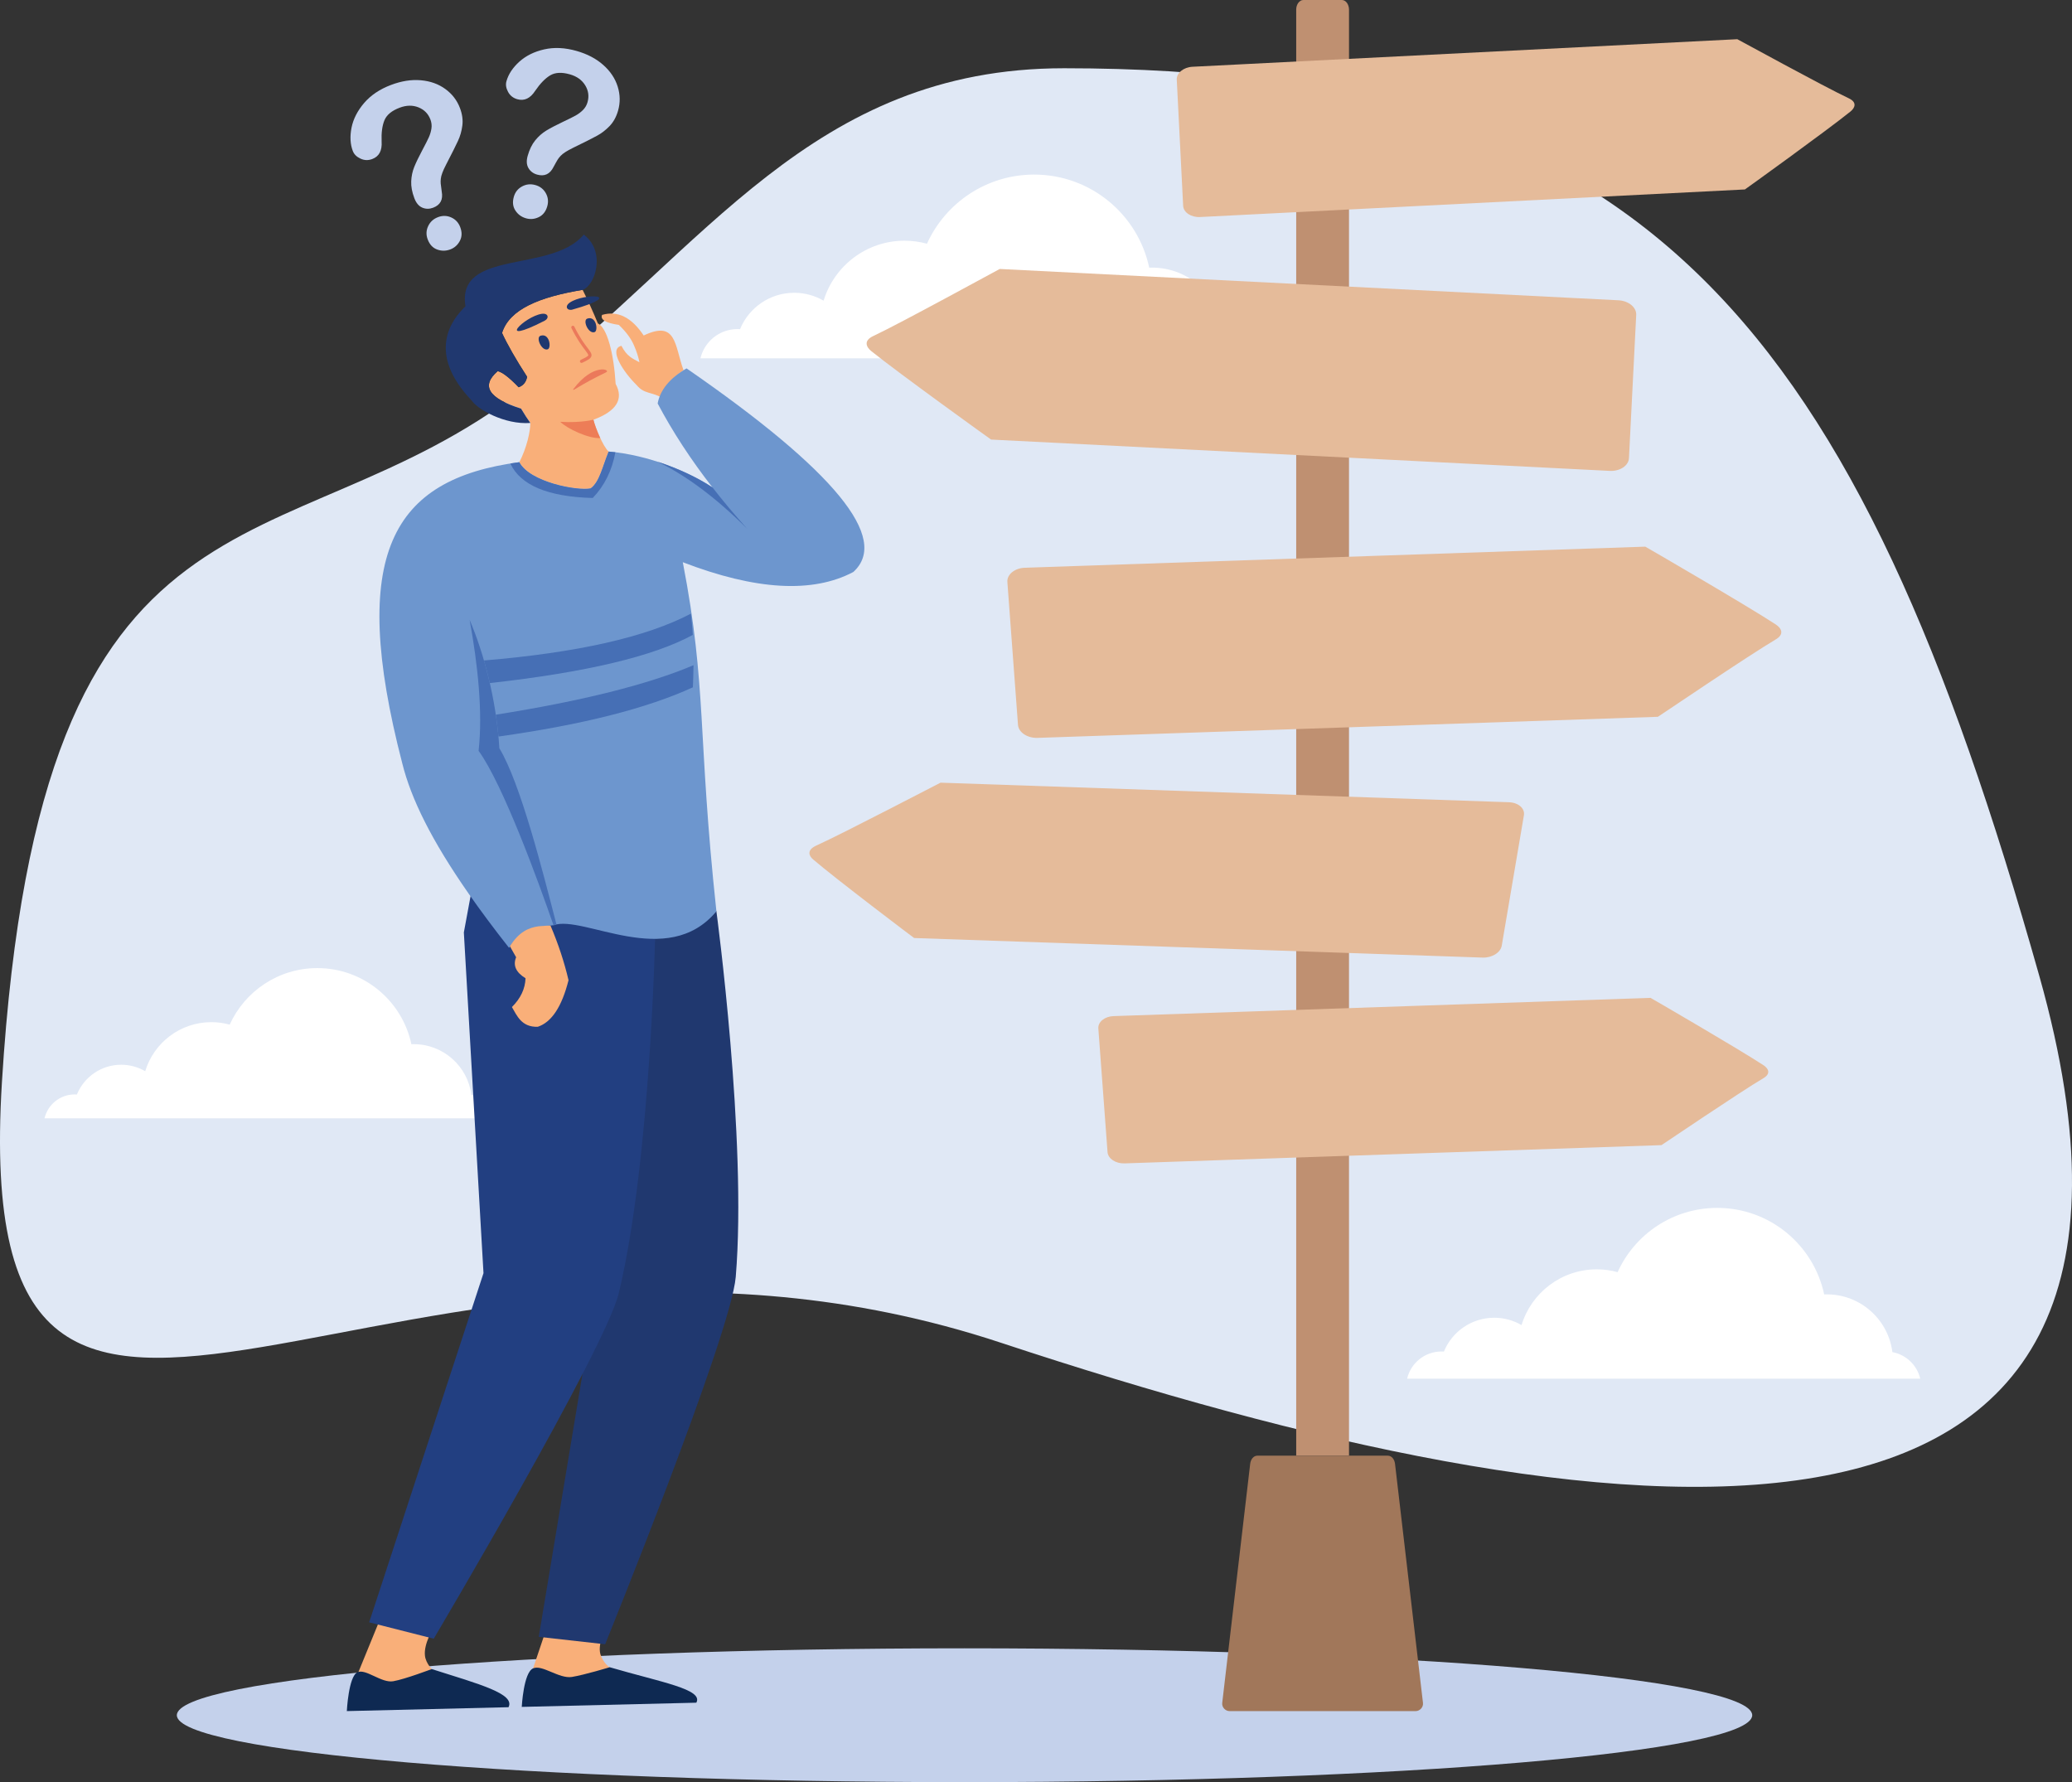 <?xml version="1.0" encoding="UTF-8"?><svg id="a" xmlns="http://www.w3.org/2000/svg" viewBox="0 0 1765.45 1518.41"><rect x="0" y="0" width="1765.45" height="1518.41" fill="#333333" stroke="none"/><path d="M906.63,58.15c-215.11,0-305.73,153.91-461.03,273.55C240.07,490.05,34.55,386.97,1.64,922c-29.29,476.2,336.2,51.56,851.52,222.14,515.32,170.58,1040.17,239.27,884.43-312.64C1581.85,279.6,1406.46,58.15,906.63,58.15Z" style="fill:#e0e8f5; fill-rule:evenodd;"/><path d="M422.54,952.83H37.92c2.76-11.69,13.26-20.38,25.79-20.38,.6,0,1.21,.03,1.81,.08,6.07-14.87,20.68-25.36,37.73-25.36,7.47,0,14.45,2.02,20.47,5.51,7.33-24.18,29.8-41.79,56.37-41.79,5.41,0,10.65,.74,15.62,2.11,12.87-28.41,41.46-48.17,74.67-48.17,39.4,0,72.29,27.8,80.15,64.86,.67-.02,1.32-.05,1.99-.05,25.23,0,46.06,18.87,49.13,43.27,10.29,1.93,18.5,9.81,20.89,19.92Z" style="fill:#fff; fill-rule:evenodd;"/><path d="M1636.15,1174.65h-437.23c3.14-13.29,15.07-23.17,29.31-23.17,.68,0,1.37,.03,2.05,.08,6.9-16.9,23.51-28.83,42.9-28.83,8.49,0,16.43,2.29,23.26,6.27,8.34-27.5,33.88-47.51,64.09-47.51,6.15,0,12.11,.83,17.76,2.4,14.63-32.3,47.13-54.75,84.89-54.75,44.78,0,82.17,31.61,91.11,73.73,.76-.02,1.5-.06,2.26-.06,28.69,0,52.36,21.46,55.86,49.19,11.7,2.19,21.02,11.14,23.74,22.65Z" style="fill:#fff; fill-rule:evenodd;"/><path d="M1067.27,305.31h-470.46c3.38-14.3,16.21-24.93,31.53-24.93,.74,0,1.47,.03,2.21,.08,7.43-18.19,25.3-31.01,46.17-31.01,9.13,0,17.67,2.46,25.03,6.74,8.97-29.58,36.45-51.11,68.96-51.11,6.61,0,13.02,.9,19.11,2.57,15.74-34.75,50.71-58.91,91.34-58.91,48.18,0,88.42,34.01,98.04,79.34,.81-.03,1.61-.06,2.43-.06,30.87,0,56.35,23.08,60.1,52.92,12.6,2.36,22.63,11.99,25.55,24.37Z" style="fill:#fff; fill-rule:evenodd;"/><path d="M821.83,1518.41c369.66,0,671.15-25.61,671.15-57.02s-301.49-57.01-671.15-57.01-671.15,25.61-671.15,57.01,301.49,57.02,671.15,57.02Z" style="fill:#c4d1eb; fill-rule:evenodd;"/><path d="M326.27,1373.6l-21.45,52.44c-.84,5.72-4.38,20.05-4.25,25.26,.47,19.54,90.73-18.8,70.1-27.03-1.87-.72-7.84-6.84-8.58-13.56-1.21-10.23,7.1-23.33,7.1-23.33l-42.92-13.78Z" style="fill:#f9af79; fill-rule:evenodd;"/><path d="M295.52,1457.88s1.41-29.46,8.99-33.06c7.13-3.4,20.45,9.39,30.56,7.62,10.11-1.76,32.8-10.38,32.8-10.38,40.84,12.97,71.2,21.07,65.43,32.5l-137.78,3.31Z" style="fill:#0e2952; fill-rule:evenodd;"/><path d="M466.21,1385.8l-12.35,36.66c-.85,5.71-4.38,20.04-4.25,25.25,.47,19.55,90.72-18.79,70.1-27.03-1.87-.71-7.82-6.84-8.57-13.56-1.2-10.22,7.1-23.33,7.1-23.33l-52.02,2.01Z" style="fill:#f9af79; fill-rule:evenodd;"/><path d="M575.46,695.56l34.96,80.9s26.23,194.46,16.48,311.46c-4.08,49-111.28,313.02-111.28,313.02l-56.56-6.33,51.12-307.5-13.69-121.47-44.97-233.03,123.93-37.06Z" style="fill:#20386f; fill-rule:evenodd;"/><path d="M536.13,706.09l22.26,84.91s-3.68,196.13-31.11,310.62c-11.49,47.93-157.73,294.58-157.73,294.58l-55-13.96,97.41-297.5-16.74-290.29,12.69-68.56,128.21-19.79Z" style="fill:#223f81; fill-rule:evenodd;"/><path d="M444.57,1454.3s1.48-29.18,9.58-32.79c7.67-3.6,22.22,9.05,33.17,7.27,10.91-1.78,32.17-8.28,32.17-8.28,44.07,12.9,80.07,18.77,73.82,30.22l-148.74,3.58Z" style="fill:#0e2952; fill-rule:evenodd;"/><path d="M548.43,285.86c28.16-13.41,26.28,8.4,33.97,29.58-10.15,7.22-15.54,13.16-18.57,23.42-8.9-5.24-14.91-2.93-21.42-10.82-10.52-10.21-24.55-30.65-12.91-33.4,4.68,9.15,9.42,10.76,15.36,14.03-.99-4.72-2.47-9.34-4.44-13.84-2.37-5.92-6.75-11.92-13.13-18.01-11.23-1.65-15.99-4.49-14.29-8.53,13.29-3.84,25.1,2.01,35.45,17.56Z" style="fill:#f9af79; fill-rule:evenodd;"/><path d="M581.78,479.02c20.78,107.53,12.35,145.89,28.64,297.44-41.92,50.34-113.59,2.6-138.82,11.85-10.94,1.06-27.91,2.58-37.83,19.31-12.98-16.48-24.39-31.81-34.39-46.14-31.68-45.42-49.1-80.83-56.62-111.09-46.28-178.46-8.88-242.19,99.76-256.6,8.96,17.06,49.44,24.59,60.74,22.32,7.58-5.49,10.06-18.71,15.31-31.35,33.73,2.67,68.78,17.35,88.55,30.62-18.52-23.79-34.11-47.67-46.76-71.61,2.16-11.64,10.38-21.6,24.64-29.88,126.17,87.14,173.53,144.96,142.06,173.47-34.7,18.33-83.13,15.55-145.28-8.34Z" style="fill:#6d96ce; fill-rule:evenodd;"/><path d="M471.6,788.31c-12.69-36.74-43.02-120.02-63.81-148.6,3.67-32.91-.68-73.44-7.64-111.6,11.7,27.55,22.69,66.78,25.34,109.43,17.94,29.66,36.81,104.29,48.59,149.94-3.29,.19,.88,.68-2.47,.83h0Zm165-337.85c-26.65-26.47-52.16-45.51-76.53-57.14,18.7,6.04,35.49,14.29,47.05,22.04,9.11,11.72,18.94,23.42,29.48,35.09Z" style="fill:#466fb5; fill-rule:evenodd;"/><path d="M503.26,416.1c-11.3,2.27-51.79-5.26-60.74-22.32,6.36-12.46,9.33-26.09,9.37-33.42-2.3-3.16-4.95-7.24-7.92-12.23-27.77-8.73-34.4-19.36-19.91-31.92,3.95,.88,9.89,5.45,17.83,13.71,3.95-1.36,6.37-4.32,7.24-8.87-9.72-15.05-16.83-27.51-21.37-37.37,6.28-20.3,32.13-30.7,68.68-36.72,4.44,8.87,8.77,18.38,12.96,28.55,7.95,3.86,13.53,25.34,15.16,51.55,7.05,13.06,.74,23.25-18.93,30.55,1.54,6.55,7.97,22.41,12.93,27.14-5.25,12.64-7.73,25.85-15.31,31.35Z" style="fill:#f9af79; fill-rule:evenodd;"/><path d="M496.44,246.97c-36.55,6.02-62.4,16.42-68.68,36.72,4.53,9.86,11.65,22.32,21.37,37.37-.88,4.54-3.29,7.5-7.24,8.87-7.95-8.26-13.89-12.83-17.83-13.71-14.49,12.55-7.86,23.19,19.91,31.92,2.98,4.99,5.62,9.06,7.92,12.23-22.13,1.59-45.07-11.74-49.92-19.03-38.54-40.41-17.61-68.66-5.38-80.35-7.83-49.14,73.31-28.03,100.81-61.12,19.33,14.75,9.56,43.49-.96,47.12Z" style="fill:#20386f; fill-rule:evenodd;"/><path d="M477.35,359.37c6.84,.53,19.3,.38,28.28-1.76,.84,3.56,3.12,9.87,5.83,15.66-9.99,.59-28.41-8.15-34.11-13.9Z" style="fill:#ed7d57; fill-rule:evenodd;"/><path d="M469.04,788.56c6.7,15.79,11.82,31.32,15.37,46.58-5.66,22.51-14.37,35.74-26.15,39.68-13.94,.54-17.89-9.71-22.08-16.79,7.42-7.39,11.29-15.57,11.6-24.55-8.2-5.01-10.87-10.96-8.01-17.88-1.92-3.48-3.7-6.61-5.32-9.38,7.81-12.34,16-15.81,24.34-17.01,3.4-.36,6.82-.46,10.25-.66Z" style="fill:#f9af79; fill-rule:evenodd;"/><path d="M424.71,627.54c71.31-10,126.54-23.98,165.67-41.95,.25-6.36,.45-12.54,.53-18.83-39.05,16.5-95.21,30.56-168.46,42.16,.91,6.09,1.67,12.31,2.26,18.61Z" style="fill:#466fb5; fill-rule:evenodd;"/><path d="M417.35,581.98c81.76-9.08,139.4-22.75,172.94-41.04-.36-5.65-.88-11.64-1.61-18.11-37.91,19.97-96.69,33.27-176.33,39.9,1.79,6.16,3.47,12.59,5,19.25h0Zm85.9-165.88c-11.3,2.27-51.79-5.26-60.74-22.32-2.61,.34-5.17,.72-7.68,1.12,8.64,18.56,32.05,28.36,70.21,29.39,10.01-10.44,16.44-23.44,19.3-38.98-1.93-.22-3.85-.42-5.77-.57-5.25,12.64-7.73,25.85-15.31,31.35Z" style="fill:#466fb5; fill-rule:evenodd;"/><path d="M489.39,331.87c10.43-6.34,16.45-9.46,27.13-14.71,4.29-2.09-10.9-8.41-28.06,14.45-.41,.54,.13,.75,.93,.26Z" style="fill:#eb795b; fill-rule:evenodd;"/><path d="M461.47,267.41c5.87-.91,6.62,3.77,2.59,5.85-42.88,21.91-17.15-3.63-2.59-5.85Z" style="fill:#20386f; fill-rule:evenodd;"/><path d="M485.62,257.73c-4.92,3.33-2.28,7.26,2.08,6.05,46.34-13.1,10.1-14.32-2.08-6.05Z" style="fill:#20386f; fill-rule:evenodd;"/><path d="M495.82,309.17l.28-.09c4.78-2.27,7.29-3.57,7.81-5.7,.47-1.94-.85-3.7-3.26-6.89-2.67-3.51-6.72-8.88-11.3-18.2-.33-.67-1.16-.93-1.83-.62-.68,.33-.96,1.15-.62,1.85,4.68,9.53,8.83,15.02,11.57,18.64,1.58,2.1,2.95,3.91,2.77,4.58-.22,.95-3.6,2.57-6.33,3.86-.68,.33-.96,1.15-.63,1.85,.28,.57,.92,.87,1.54,.72Z" style="fill:#eb795b; fill-rule:evenodd;"/><path d="M506.64,282.96c3.21-1.1,1.5-14.2-6.28-11.49-4.16,1.44,1.03,13.31,6.28,11.49Z" style="fill:#20386f; fill-rule:evenodd;"/><path d="M466.75,297.59c3.2-1.13,1.5-14.19-6.28-11.49-4.16,1.43,1.03,13.31,6.28,11.49Z" style="fill:#20386f; fill-rule:evenodd;"/><path d="M1110.52,0h32.81c3.35,0,6.09,3.7,6.09,8.22V1240.25h-44.99V8.22c0-4.52,2.74-8.22,6.09-8.22Z" style="fill:#bf9071; fill-rule:evenodd;"/><path d="M1071.41,1240.25h111.03c3.4,0,5.75,3.22,6.19,6.95l23.82,203.72c.44,3.77-2.81,6.96-6.19,6.96h-158.67c-3.38,0-6.63-3.17-6.19-6.96l23.82-203.72c.44-3.79,2.78-6.95,6.19-6.95Z" style="fill:#a1775a; fill-rule:evenodd;"/><path d="M1016.03,56.89l464.23-23.49c.2-.01,74.13,40.56,94.99,50.35,7.41,3.49,5.18,8.24,1.43,11.27-20.03,16.18-89.77,66.38-89.93,66.39l-464.23,23.5c-7.63,.39-14.12-3.91-14.41-9.56l-5.44-107.49c-.29-5.65,5.73-10.58,13.37-10.97Z" style="fill:#e5bb9a; fill-rule:evenodd;"/><path d="M884.04,628.68l528.57-17.96c.23-.01,78.13-52.84,100.34-65.87,7.9-4.64,4.7-9.79,.03-12.85-24.95-16.33-110.96-66.25-111.14-66.24l-528.56,17.96c-8.7,.29-15.43,5.76-14.95,12.16l9.05,121.72c.48,6.39,7.98,11.38,16.68,11.08Z" style="fill:#e5bb9a; fill-rule:evenodd;"/><path d="M958.12,991.22l457.52-15.55c.19,0,67.63-45.74,86.85-57.02,6.84-4.02,4.07-8.47,.02-11.12-21.59-14.14-96.04-57.35-96.2-57.34l-457.53,15.55c-7.52,.25-13.35,4.99-12.94,10.52l7.84,105.36c.41,5.53,6.9,9.85,14.44,9.59Z" style="fill:#e5bb9a; fill-rule:evenodd;"/><path d="M1378.95,255.84l-527.12-26.68c-.23-.01-84.17,46.06-107.84,57.18-8.42,3.95-5.88,9.35-1.63,12.8,22.74,18.38,101.93,75.37,102.12,75.38l527.12,26.68c8.68,.44,16.04-4.44,16.36-10.86l6.18-122.05c.32-6.41-6.5-12.01-15.19-12.45Z" style="fill:#e5bb9a; fill-rule:evenodd;"/><path d="M1285.77,683.52l-484.37-16.67c-.21,0-82.77,43.12-105.86,53.58-8.21,3.72-6.45,8.6-2.89,11.67,19.03,16.39,86.09,67.11,86.25,67.11l484.37,16.67c7.97,.28,15.3-4.27,16.29-10.11l18.89-111.13c.99-5.84-4.71-10.84-12.69-11.11Z" style="fill:#e5bb9a; fill-rule:evenodd;"/><path d="M431.54,69.12c1.7-5.98,5.37-11.5,10.97-16.57,5.6-5.04,12.67-8.54,21.19-10.48,8.55-1.93,17.71-1.48,27.56,1.33,9.14,2.6,16.74,6.59,22.78,11.98,6.02,5.35,10.11,11.47,12.26,18.37,2.16,6.87,2.27,13.74,.33,20.53-1.53,5.36-3.97,9.76-7.29,13.19-3.31,3.42-6.89,6.17-10.72,8.22-3.81,2.09-10.58,5.51-20.31,10.24-2.71,1.32-4.92,2.54-6.64,3.66-1.72,1.12-3.07,2.2-4.03,3.25-1,1.04-1.83,2.13-2.54,3.26-.68,1.13-1.85,3.14-3.4,6.05-3.07,6.22-7.75,8.41-14.07,6.61-3.27-.93-5.74-2.79-7.36-5.56-1.65-2.81-1.84-6.28-.63-10.52,1.51-5.3,3.62-9.65,6.38-13.06,2.75-3.41,5.88-6.18,9.43-8.35,3.55-2.16,8.23-4.6,13.97-7.34,5.04-2.37,8.75-4.21,11.03-5.48,2.33-1.29,4.42-2.86,6.27-4.71,1.85-1.85,3.16-4.09,3.89-6.68,1.43-5.04,.78-9.84-1.98-14.36-2.79-4.53-7.1-7.65-13.05-9.34-6.95-1.98-12.55-1.69-16.85,.89-4.25,2.56-8.5,6.94-12.71,13.11-4.2,6.49-9.28,8.88-15.26,7.18-3.55-1.02-6.17-3.09-7.88-6.3-1.72-3.18-2.18-6.21-1.34-9.12h0Zm16.59,116.85c-3.85-1.1-6.85-3.31-9.01-6.62-2.16-3.3-2.59-7.2-1.31-11.69,1.13-3.97,3.47-6.9,7.02-8.82,3.55-1.92,7.32-2.31,11.36-1.16,3.98,1.13,6.95,3.45,8.89,6.94,1.94,3.48,2.35,7.2,1.21,11.17-1.26,4.43-3.68,7.51-7.24,9.22-3.56,1.71-7.18,2.04-10.93,.97Z" style="fill:#c4d1eb; fill-rule:evenodd;"/><path d="M300.6,128.64c-2.2-5.81-2.54-12.43-1.08-19.85,1.48-7.38,5.07-14.42,10.75-21.05,5.71-6.65,13.33-11.76,22.91-15.38,8.9-3.36,17.37-4.7,25.43-3.98,8.02,.7,14.96,3.18,20.8,7.43,5.84,4.22,10.02,9.68,12.51,16.28,1.97,5.22,2.64,10.21,2.02,14.93-.62,4.72-1.85,9.07-3.71,13-1.81,3.95-5.21,10.73-10.19,20.34-1.4,2.68-2.43,4.98-3.14,6.89-.72,1.93-1.16,3.6-1.3,5.02-.18,1.43-.2,2.8-.09,4.13,.14,1.31,.4,3.62,.88,6.88,1.25,6.82-1.19,11.37-7.35,13.7-3.18,1.2-6.27,1.19-9.22-.07-2.99-1.27-5.22-3.95-6.78-8.07-1.95-5.15-2.85-9.91-2.67-14.29,.18-4.37,1.03-8.47,2.59-12.33,1.56-3.86,3.86-8.6,6.84-14.22,2.63-4.91,4.51-8.6,5.57-10.98,1.1-2.43,1.84-4.93,2.23-7.52,.39-2.59,.09-5.17-.86-7.68-1.85-4.9-5.24-8.36-10.16-10.35-4.95-1.97-10.27-1.9-16.05,.29-6.76,2.55-11.08,6.13-12.99,10.76-1.89,4.59-2.69,10.64-2.38,18.1,.5,7.71-2.14,12.67-7.96,14.86-3.46,1.31-6.79,1.21-10.08-.35-3.27-1.53-5.45-3.68-6.52-6.51h0Zm83.03,83.88c-3.73,1.41-7.47,1.42-11.18,.06-3.71-1.36-6.38-4.23-8.03-8.6-1.46-3.86-1.34-7.61,.37-11.27,1.71-3.66,4.51-6.23,8.43-7.71,3.87-1.46,7.63-1.37,11.27,.27,3.63,1.64,6.17,4.38,7.64,8.24,1.63,4.31,1.53,8.22-.31,11.72-1.84,3.5-4.55,5.92-8.19,7.3Z" style="fill:#c4d1eb; fill-rule:evenodd;"/></svg>